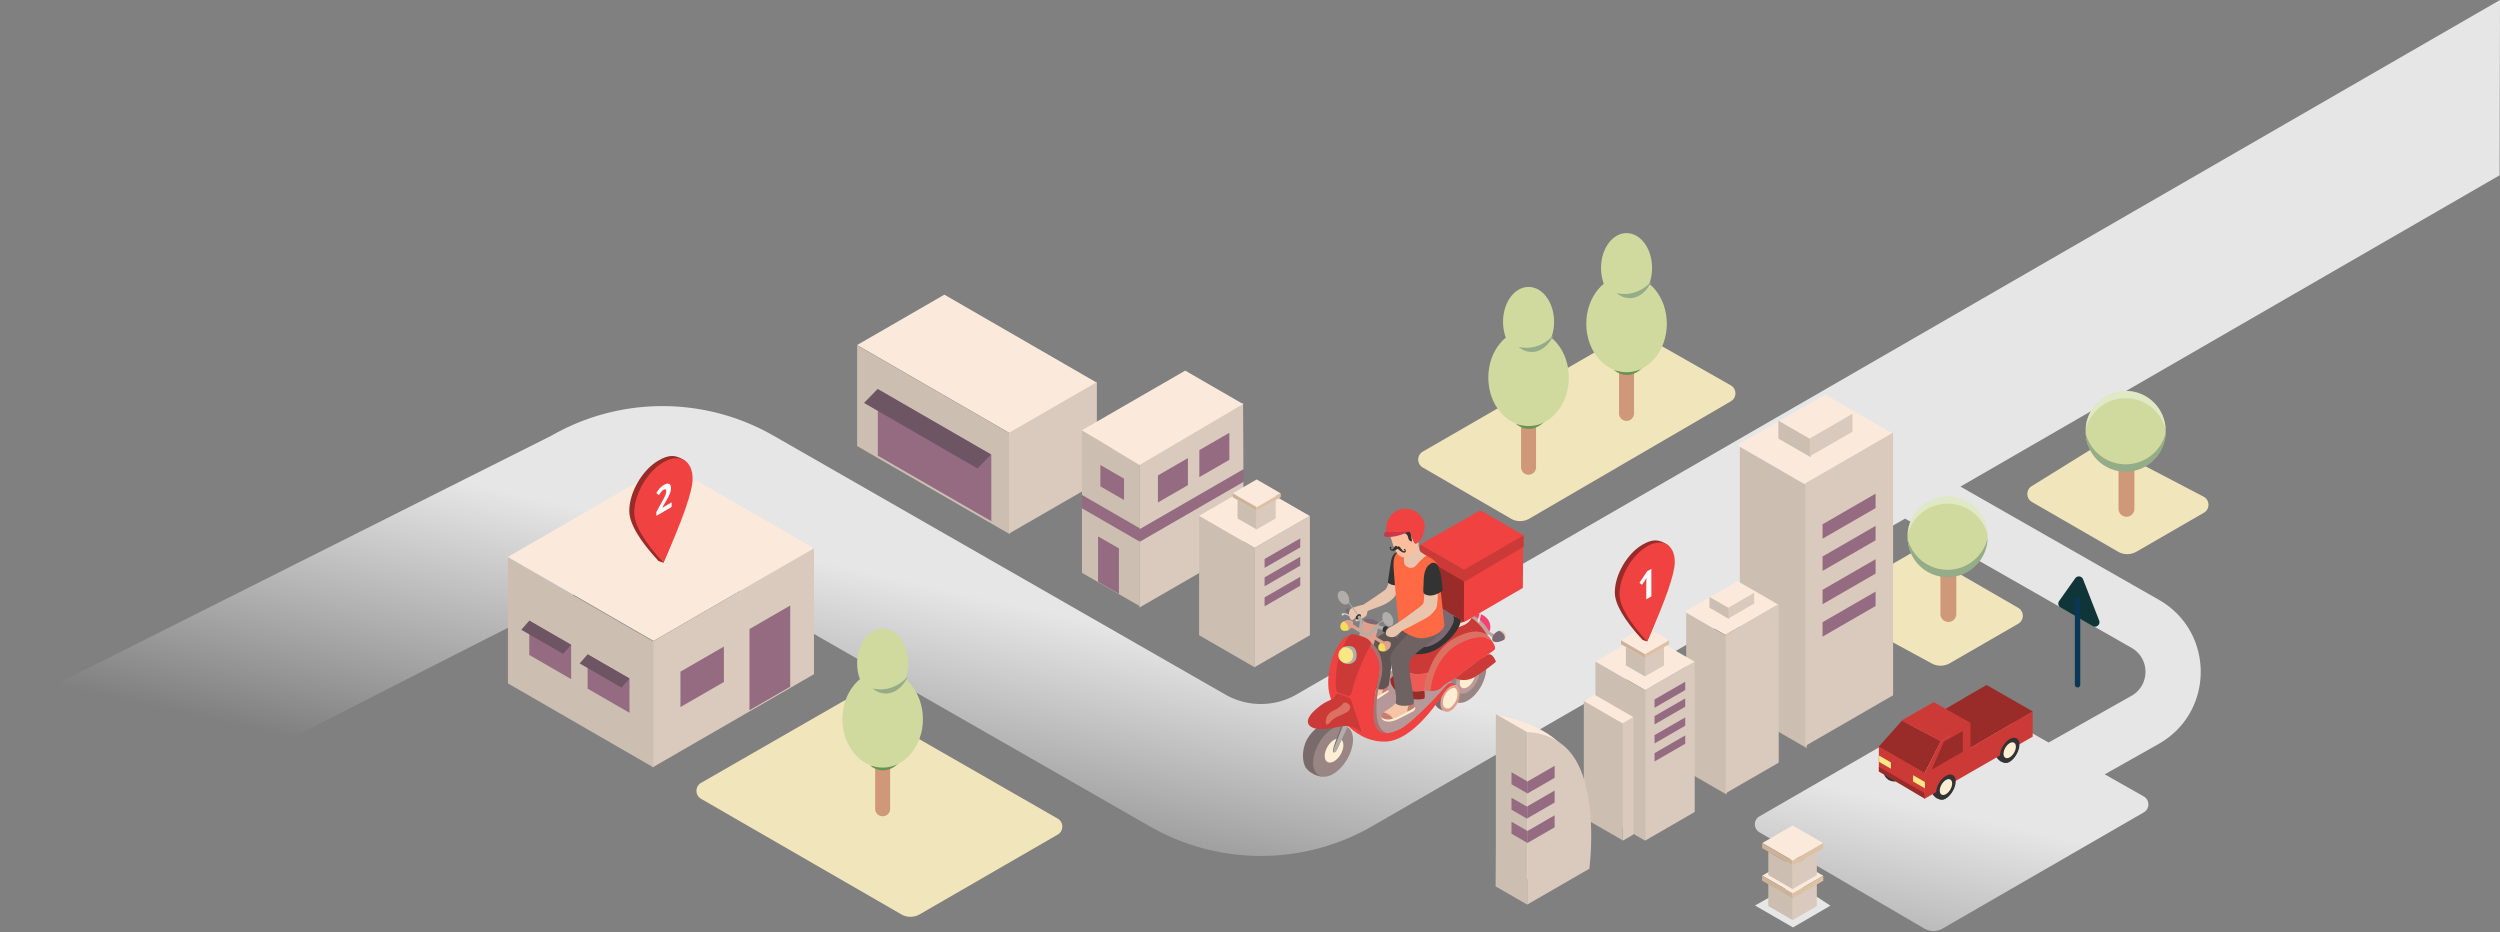 <svg xmlns="http://www.w3.org/2000/svg" width="1086" height="405" viewBox="0 0 1086 405">
    <rect x="0" y="0" width="1086" height="405" fill="#808080" stroke="none"/>
    <defs>
        <linearGradient id="a" x1="80.991%" x2="21.001%" y1="-27.546%" y2="63.78%">
            <stop offset="0%" stop-color="#E6E6E6"/>
            <stop offset="78.606%" stop-color="#E6E6E6"/>
            <stop offset="100%" stop-color="#E6E6E6" stop-opacity="0"/>
        </linearGradient>
    </defs>
    <g fill="none" fill-rule="evenodd">
        <path fill="#F1E6BB" d="M876.705 264.028l-41.791-24.129a4.002 4.002 0 0 0-3.996-.002l-33 19.004c-2.71 1.562-2.66 5.49.09 6.982l41.173 22.331a7.999 7.999 0 0 0 7.814-.105l29.71-17.153c2.667-1.539 2.667-5.389 0-6.928M957.213 215.73l-42.463-22.182a4 4 0 0 0-3.96.146l-28.226 17.493c-2.571 1.593-2.512 5.352.106 6.864l37.405 21.596a8 8 0 0 0 8 0l29.285-16.908c2.733-1.577 2.649-5.549-.147-7.009M459.465 355.608l-89.031-51.104a3.997 3.997 0 0 0-3.984 0l-61.896 35.567c-2.674 1.536-2.677 5.392-.007 6.933l86.97 50.182a7.995 7.995 0 0 0 8-.003l59.958-34.642c2.67-1.542 2.664-5.398-.01-6.933M751.842 167.39L711.54 144.49a3.997 3.997 0 0 0-3.976.013l-89.49 51.666c-2.663 1.538-2.668 5.381-.006 6.924l38.259 22.196a7.998 7.998 0 0 0 8.04-.006l87.513-50.96c2.665-1.553 2.645-5.41-.037-6.935"/>
        <path fill="#FBEADB" d="M476.546 166.284L410.236 128l-37.905 21.885 66.31 38.284z"/>
        <path fill="#CCBEB1" d="M438.641 188.284L372.331 150v43.768l66.31 38.285z"/>
        <path fill="#946B81" d="M430.623 197.459L381.331 169v28.955l49.292 28.459z"/>
        <path fill="#D9CABD" d="M476.475 166l-38.144 22.021v43.769l38.144-22.021z"/>
        <path fill="#6E5563" d="M375.331 175.039l49.292 28.459 5.868-6.039L381.2 169z"/>
        <path fill="url(#a)" d="M1189.93 322.559l35.955-20.274c8.118-4.577 8.147-16.257.052-20.875l-98.397-56.139-231.32 133.553a96.994 96.994 0 0 1-96.72.161L603.184 246.512c-9.577-5.487-21.35-5.467-31.198.218C388.317 339.533 251.655 410.623 162 460H0l539.594-270.777a97 97 0 0 1 96.401.022L832.311 301.72a30.995 30.995 0 0 0 30.908-.052L1386 0l-.188 76.158-234.2 135.216 86.218 49.19c24.285 13.855 24.196 48.896-.158 62.626l-23.373 13.18 16.925 9.592c2.691 1.524 2.706 5.397.027 6.943l-87.357 50.437a8 8 0 0 1-8.033-.02l-71.569-41.781c-2.65-1.548-2.642-5.383.017-6.918l88.264-50.968a4 4 0 0 1 3.972-.015l33.384 18.919z" transform="translate(-300)"/>
        <path fill="#FBEADB" d="M353.575 238.164l-63.221-36.5-69.71 40.247 63.22 36.5z"/>
        <path fill="#D9CABD" d="M353.6 238.207l-70.149 40.5v54.656l70.148-40.5z"/>
        <path fill="#CCBEB1" d="M283.864 278.707l-63.22-36.5v54.656l63.22 36.5z"/>
        <path fill="#946B81" d="M248.106 295.013l-18.187-10.5v-14.906l18.187 10.5zM273.451 309.645l-18.187-10.5V284.24l18.187 10.5z"/>
        <path fill="#6E5563" d="M248.106 280.107l-18.187-10.5-3.463 3.962 18.186 10.5zM273.451 294.739l-18.187-10.5-3.464 3.963 18.186 10.5z"/>
        <path fill="#946B81" d="M314.46 280.863l-18.87 10.895v15.385l18.87-10.895zM343.27 263.038l-17.694 10.216v35.278l17.694-10.216z"/>
        <path fill="#992B29" d="M286.026 243.68c-8.448-9.159-12.673-16.415-12.673-21.769 0-8.032 5.674-17.818 12.673-21.859 4.598-2.654 7.484-2.612 11.457.026 1.598 1.061 1.217 4.443 1.217 7.2 0 5.203-2.529 19.133-10.508 37.14-1.198-.336-1.198-.336-2.166-.739"/>
        <path fill="#F04240" d="M288.192 244.418c-8.448-9.157-12.673-16.413-12.673-21.768 0-8.031 5.674-17.818 12.673-21.86 7-4.04 12.674-.805 12.674 7.227 0 5.354-4.225 17.488-12.674 36.4"/>
        <path fill="#D9CABD" d="M540.134 209L495 235.059v28.832l45.134-26.059z"/>
        <path fill="#946B81" d="M540.134 203L495 229.059v6.338l45.134-26.058z"/>
        <path fill="#D9CABD" d="M540 175l-45 26.059v28.832l45.134-26.059z"/>
        <path fill="#946B81" d="M516.028 199L503 206.522v11.747l13.028-7.522zM534.028 188L521 195.521v11.748l13.028-7.523z"/>
        <path fill="#CCBEB1" d="M495.127 234.506L470 220v28.832l25.127 14.507zM495.127 201.506L470 187v28.832l25.127 14.507z"/>
        <path fill="#946B81" d="M495.127 229.507L470 215v5.806l25.127 14.507zM488.28 207.936L478 202v9.27l10.28 5.936z"/>
        <path fill="#FBEADB" d="M470 186.896L495 202l44.979-26.493L514.854 161z"/>
        <path fill="#FBEADB" d="M479 187.289l15.82 9.134 35.143-20.289-15.82-9.134z"/>
        <path fill="#946B81" d="M486.056 238.229L477 233v19.744l9.056 5.228z"/>
        <path fill="#CCBEB1" d="M544.997 238.008l-24.1-13.913v51.85l24.1 13.913z"/>
        <path fill="#D9CABD" d="M569.02 224.094l-24.099 13.914v51.85l24.1-13.913z"/>
        <path fill="#FBEADB" d="M568.945 224.138l-24.099-13.914-23.949 13.827 24.1 13.913z"/>
        <path fill="#946B81" d="M564.823 233.881l-15.489 8.942v3.874l15.489-8.941zM564.823 241.86l-15.489 8.942v3.874l15.489-8.943zM564.823 250.568l-15.489 8.942v3.875l15.489-8.943z"/>
        <path fill="#CF9878" d="M386.682 307.355h-6.516v43.982a3.258 3.258 0 1 0 6.516 0v-43.982z"/>
        <path fill="#679453" d="M381.244 332.853c-1.164 0-2.3-.14-3.4-.4 1.674 1.384 3.632 2.196 5.734 2.196 4.036 0 7.559-2.95 9.5-7.348-3.115 3.447-7.27 5.552-11.834 5.552"/>
        <path fill="#D0DA9E" d="M394.518 288.148c0 8.358-4.967 15.135-11.094 15.135s-11.093-6.777-11.093-15.135c0-8.359 4.966-15.135 11.093-15.135s11.094 6.776 11.094 15.135"/>
        <path fill="#D0DA9E" d="M400.918 312.397c0 11.63-7.832 21.06-17.493 21.06-9.662 0-17.494-9.43-17.494-21.06 0-11.63 7.832-21.058 17.494-21.058 9.66 0 17.493 9.428 17.493 21.058"/>
        <path fill="#94AD88" d="M382.466 299.471c-1.164 0-2.3-.14-3.4-.4 1.674 1.384 3.632 2.196 5.734 2.196 4.036 0 7.559-2.95 9.5-7.349-3.115 3.448-7.27 5.553-11.834 5.553"/>
        <path fill="#CF9878" d="M667.265 158.984h-6.516v43.982a3.257 3.257 0 1 0 6.516 0v-43.982z"/>
        <path fill="#679453" d="M661.827 184.483c-1.164 0-2.3-.14-3.4-.4 1.674 1.383 3.632 2.195 5.734 2.195 4.036 0 7.559-2.95 9.5-7.348-3.115 3.447-7.27 5.553-11.834 5.553"/>
        <path fill="#D0DA9E" d="M675.101 139.777c0 8.359-4.967 15.135-11.094 15.135s-11.093-6.776-11.093-15.135c0-8.358 4.966-15.135 11.093-15.135s11.094 6.777 11.094 15.135"/>
        <path fill="#D0DA9E" d="M681.5 164.027c0 11.63-7.831 21.058-17.492 21.058-9.662 0-17.494-9.428-17.494-21.058 0-11.631 7.832-21.059 17.494-21.059 9.66 0 17.493 9.428 17.493 21.059"/>
        <path fill="#94AD88" d="M663.049 151.101c-1.164 0-2.3-.14-3.4-.4 1.674 1.383 3.632 2.195 5.734 2.195 4.036 0 7.559-2.95 9.5-7.348-3.115 3.447-7.27 5.553-11.834 5.553"/>
        <path fill="#CF9878" d="M709.83 135.597h-6.516v43.981a3.258 3.258 0 1 0 6.516 0v-43.98z"/>
        <path fill="#679453" d="M704.391 161.095c-1.163 0-2.3-.14-3.399-.4 1.674 1.384 3.632 2.196 5.733 2.196 4.037 0 7.56-2.95 9.5-7.349-3.114 3.447-7.27 5.553-11.834 5.553"/>
        <path fill="#D0DA9E" d="M717.666 116.39c0 8.358-4.967 15.134-11.094 15.134s-11.093-6.776-11.093-15.135c0-8.358 4.966-15.134 11.093-15.134s11.094 6.776 11.094 15.134"/>
        <path fill="#D0DA9E" d="M724.066 140.64c0 11.63-7.832 21.057-17.494 21.057-9.66 0-17.493-9.428-17.493-21.058 0-11.63 7.832-21.059 17.493-21.059 9.662 0 17.494 9.43 17.494 21.06"/>
        <path fill="#94AD88" d="M705.614 127.714c-1.164 0-2.301-.14-3.4-.401 1.674 1.384 3.632 2.197 5.733 2.197 4.037 0 7.56-2.951 9.5-7.35-3.114 3.448-7.27 5.554-11.833 5.554"/>
        <path fill="#333" d="M825.836 329.683c-.597-1.244-1.973-1.562-3.575-.637-2.15 1.241-3.893 4.246-3.893 6.713 0 1.806 2.072 3.08 2.072 3.08s2.18 1.228 3.783.303c2.15-1.24 3.892-4.247 3.892-6.714 0-1.806-.935-2.816-2.28-2.745M846.618 337.58c-.597-1.244-1.972-1.562-3.575-.637-2.15 1.242-3.893 4.247-3.893 6.714 0 1.806 2.072 3.079 2.072 3.079s2.18 1.229 3.783.303c2.15-1.241 3.892-4.247 3.892-6.713 0-1.806-.935-2.817-2.28-2.745M874.44 321.589c-.597-1.244-1.973-1.562-3.575-.637-2.15 1.24-3.893 4.246-3.893 6.713 0 1.806 2.072 3.08 2.072 3.08s2.18 1.228 3.783.303c2.15-1.241 3.892-4.247 3.892-6.714 0-1.806-.936-2.816-2.279-2.745"/>
        <path fill="#992B29" d="M883.042 309.064l-20.093-11.512-26.518 15.31 19.604 11.975zM843.162 321.89l-16.945-8.868-10.224 11.49L836 336z"/>
        <path fill="#CC3A37" d="M836.188 335.837l-20.02-11.56v10.74l20.02 11.559zM856 314l-16-9-14 8 17.134 9.05z"/>
        <path fill="#992B29" d="M836.188 344.652l-19.994-11.567v2.079l19.994 11.86z"/>
        <path fill="#CC3A37" d="M883 309l-27 15.755V314l-13 8-7 14v11l47-27z"/>
        <path fill="#333" d="M849.561 339.447c0-2.689-1.899-3.772-4.243-2.42-2.343 1.354-4.243 4.63-4.243 7.319 0 2.69 1.9 3.773 4.243 2.419 2.344-1.352 4.243-4.63 4.243-7.318"/>
        <path fill="#FDEDD3" d="M848.005 340.345c0-1.702-1.203-2.388-2.687-1.53-1.483.855-2.685 2.93-2.685 4.632 0 1.702 1.202 2.387 2.685 1.531 1.484-.857 2.687-2.93 2.687-4.633"/>
        <path fill="#333" d="M877.26 323.455c0-2.688-1.9-3.771-4.244-2.42-2.342 1.354-4.242 4.63-4.242 7.32 0 2.689 1.9 3.772 4.242 2.419 2.345-1.353 4.243-4.63 4.243-7.32"/>
        <path fill="#FDEDD3" d="M875.703 324.354c0-1.702-1.203-2.388-2.687-1.53-1.483.855-2.685 2.93-2.685 4.632 0 1.702 1.202 2.387 2.685 1.531 1.484-.857 2.687-2.93 2.687-4.633"/>
        <path fill="#F9E685" d="M821.418 333.934l-5.147-2.972v-2.749l5.147 2.973zM836.184 342.46l-5.147-2.972v-2.75l5.147 2.974z"/>
        <path fill="#992B29" d="M839.15 334.333l13.498-7.793v-9.046l-8.237 4.756z"/>
        <path fill="#CF9878" d="M849.835 245.376h-6.921v21.453a3.462 3.462 0 0 0 6.92 0v-21.453z"/>
        <path fill="#D0DA9E" d="M828.611 233.039c0 9.616 7.796 17.412 17.413 17.412 9.616 0 17.412-7.796 17.412-17.412 0-9.617-7.796-17.413-17.412-17.413-9.617 0-17.413 7.796-17.413 17.413"/>
        <path fill="#94AD88" d="M846.024 247.522c-8.42 0-15.479-5.809-17.398-13.636.298 9.356 7.97 16.85 17.398 16.85 9.427 0 17.1-7.495 17.397-16.85-1.919 7.827-8.978 13.636-17.397 13.636"/>
        <path fill="#F8FDFF" fill-opacity=".4" d="M846.024 218.79c8.42 0 15.478 5.809 17.397 13.636-.297-9.355-7.97-16.848-17.397-16.848-9.428 0-17.1 7.493-17.398 16.848 1.92-7.827 8.98-13.636 17.398-13.636"/>
        <path fill="#CF9878" d="M927.193 199.561h-6.92v21.454a3.46 3.46 0 1 0 6.92 0v-21.454z"/>
        <path fill="#D0DA9E" d="M905.97 187.224c0 9.616 7.795 17.412 17.411 17.412 9.617 0 17.413-7.796 17.413-17.412 0-9.617-7.796-17.412-17.413-17.412-9.615 0-17.412 7.795-17.412 17.412"/>
        <path fill="#94AD88" d="M923.382 201.708c-8.42 0-15.478-5.808-17.397-13.636.297 9.356 7.97 16.849 17.397 16.849 9.428 0 17.1-7.493 17.398-16.85-1.92 7.828-8.98 13.637-17.398 13.637"/>
        <path fill="#F8FDFF" fill-opacity=".4" d="M923.382 172.976c8.42 0 15.479 5.808 17.398 13.635-.298-9.355-7.97-16.848-17.398-16.848-9.427 0-17.1 7.493-17.397 16.85 1.919-7.829 8.978-13.637 17.397-13.637"/>
        <path fill="#103539" d="M901.47 251.215l-6.99 9.86a1.954 1.954 0 0 0 .615 2.822l13.984 8.072c1.599.923 3.466-.681 2.797-2.4l-6.993-17.933c-.563-1.448-2.514-1.69-3.413-.42"/>
        <path fill="#0A3755" d="M902.487 259.784a1.17 1.17 0 0 0-1.17 1.17v36.548a1.171 1.171 0 0 0 2.34 0v-36.548a1.17 1.17 0 0 0-1.17-1.17"/>
        <path fill="#FBEADB" d="M821.918 188.19l-29.098-16.8-37.954 21.913 29.099 16.8z"/>
        <path fill="#CCBEB1" d="M784.878 210.92l-29.1-16.8v114.083l29.1 16.8z"/>
        <path fill="#D9CABD" d="M822.369 187.944l-38.191 22.05v114.083l38.19-22.05z"/>
        <path fill="#CCBEB1" d="M786.585 190.852l-14.061-8.117v7.771l14.06 8.117z"/>
        <path fill="#D9CABD" d="M804.7 179.75l-18.453 10.655v7.772l18.454-10.655z"/>
        <path fill="#946B81" d="M814.755 214.45l-23.036 13.3v6.262l23.036-13.301zM814.755 228.44l-23.036 13.3V248l23.036-13.3zM814.755 242.91l-23.036 13.3v6.262l23.036-13.3zM814.755 256.986l-23.036 13.3v6.261l23.036-13.3z"/>
        <path fill="#FBEADB" d="M772.396 262.592l-17.56-10.137-22.902 13.222 17.56 10.138z"/>
        <path fill="#CCBEB1" d="M750.044 276.308l-17.56-10.139v68.843l17.56 10.138z"/>
        <path fill="#D9CABD" d="M772.668 262.443l-23.046 13.306v68.842l23.046-13.305z"/>
        <path fill="#CCBEB1" d="M751.074 264.199l-8.484-4.898v4.689l8.484 4.898z"/>
        <path fill="#D9CABD" d="M762.007 257.5l-11.137 6.429v4.69l11.137-6.43zM736.182 287.392l-21.563 12.45v65.335l21.563-12.449z"/>
        <path fill="#FBEADB" d="M736.115 287.431l-21.563-12.449-21.429 12.372 21.563 12.45z"/>
        <path fill="#CCBEB1" d="M714.619 299.842l-21.563-12.45v65.337l21.563 12.449z"/>
        <path fill="#D9CABD" d="M709.572 311.504l-4.729 2.73v51.007l4.729-2.73z"/>
        <path fill="#CCBEB1" d="M704.843 314.015l-16.834-9.72v51.008l16.834 9.72z"/>
        <path fill="#FBEADB" d="M709.543 311.52l-16.835-9.72-4.7 2.713 16.836 9.72z"/>
        <path fill="#D9CABD" d="M722.85 281.095l-8.31 4.8v7.974l8.31-4.797z"/>
        <path fill="#CCBEB1" d="M714.6 285.894l-8.312-4.799v7.977l8.312 4.798z"/>
        <path fill="#FBEADB" d="M725.031 278.16l-10.426-6.021-10.361 5.983 10.426 6.019z"/>
        <path fill="#CCB299" d="M714.6 284.16l-10.427-6.02v1.735l10.427 6.019z"/>
        <path fill="#DEC0A6" d="M725.064 278.14l-10.427 6.021v1.733l10.427-6.02z"/>
        <path fill="#D9CABD" d="M554.153 217.237l-8.31 4.798v7.976l8.31-4.797z"/>
        <path fill="#CCBEB1" d="M545.902 222.035l-8.31-4.798v7.977l8.31 4.798z"/>
        <path fill="#FBEADB" d="M556.334 214.301l-10.427-6.02-10.361 5.982 10.427 6.02z"/>
        <path fill="#CCB299" d="M545.902 220.301l-10.426-6.02v1.735l10.426 6.02z"/>
        <path fill="#DEC0A6" d="M556.366 214.282l-10.426 6.02v1.734l10.426-6.02z"/>
        <path fill="#946B81" d="M732.063 296.146l-13.325 7.694v3.615l13.325-7.695zM732.063 303.379l-13.325 7.693v3.615l13.325-7.694zM732.063 311.632l-13.325 7.692v3.615l13.325-7.694zM732.063 319.46l-13.325 7.693v3.615l13.325-7.694z"/>
        <path fill="#992B29" d="M713.476 277.935c-8.002-8.673-12.003-15.546-12.003-20.617 0-7.607 5.374-16.876 12.003-20.703 4.354-2.514 7.088-2.474 10.852.025 1.512 1.005 1.151 4.208 1.151 6.818 0 4.928-2.396 18.123-9.95 35.177-1.137-.317-1.137-.317-2.053-.7"/>
        <path fill="#F04240" d="M715.528 278.635c-8.002-8.674-12.003-15.546-12.003-20.617 0-7.607 5.374-16.876 12.003-20.703 6.63-3.827 12.003-.764 12.003 6.842 0 5.072-4 16.564-12.003 34.478"/>
        <path fill="#FFF" d="M291.757 220.237l-6.634 3.83v-1.668l2.326-4.223c.293-.531.559-1.018.798-1.461.239-.443.445-.859.615-1.248.172-.388.305-.76.4-1.115.095-.354.14-.705.14-1.052 0-.382-.1-.622-.3-.718-.2-.097-.47-.047-.807.148-.356.205-.7.504-1.028.896-.33.391-.674.878-1.035 1.459l-1.136-.889c.203-.329.415-.654.636-.976.22-.321.463-.633.73-.937.266-.304.559-.593.879-.869a7.02 7.02 0 0 1 1.075-.756c.474-.274.899-.444 1.276-.512.376-.066.697-.039.962.084.267.123.47.341.613.653.14.31.213.711.213 1.203 0 .445-.068.91-.203 1.393-.135.485-.321.99-.554 1.516a22.595 22.595 0 0 1-.816 1.635 68.739 68.739 0 0 1-.99 1.747l-1.19 2.06v.11l4.03-2.328v2.018z"/>
        <path fill="#E6E6E6" d="M795.125 393.41l-15.223-9.958-17.531 9.893 16.502 9.527z"/>
        <path fill="#D9CABD" d="M789.23 383.452l-10.575 6.105v10.15l10.575-6.106z"/>
        <path fill="#CCBEB1" d="M778.731 389.557l-10.576-6.105v10.15l10.576 6.105z"/>
        <path fill="#FBEADB" d="M792.006 380.408l-13.27-7.66-13.183 7.612 13.267 7.66z"/>
        <path fill="#CCB299" d="M778.731 388.045l-13.269-7.661v2.207l13.27 7.66z"/>
        <path fill="#DEC0A6" d="M792.047 380.384l-13.268 7.66v2.207l13.268-7.66z"/>
        <path fill="#D9CABD" d="M789.23 369.981l-10.575 6.106v10.15l10.575-6.106z"/>
        <path fill="#CCBEB1" d="M778.731 376.088l-10.576-6.106v10.15l10.576 6.105z"/>
        <path fill="#FBEADB" d="M792.006 366.245l-13.27-7.66-13.183 7.612 13.267 7.66z"/>
        <path fill="#CCB299" d="M778.731 373.882l-13.269-7.66v2.206l13.27 7.66z"/>
        <path fill="#DEC0A6" d="M792.047 366.221l-13.268 7.66v2.207l13.268-7.66z"/>
        <path fill="#FBEADB" d="M676.626 322.003c-9.813-8.818-26.467-11.438-26.467-11.438l-.368 74.529 39.637-9.215s7.676-35.471-12.802-53.876"/>
        <path fill="#D9CABD" d="M679.917 324.487c-7.501-6.741-16.504-6.428-16.504-6.428v74.899l27.004-15.591s5.153-38.811-10.5-52.88"/>
        <path fill="#CCBEB1" d="M649.79 310.195l13.623 7.864v74.899l-13.622-7.865z"/>
        <path fill="#946B81" d="M675.332 337.88l-11.92 6.882v-5.21l11.92-6.882zM675.332 348.627l-11.92 6.882v-5.21l11.92-6.882zM675.332 359.374l-11.92 6.88v-5.21l11.92-6.881z"/>
        <path fill="#946B81" d="M663.413 344.611l-6.811-3.933v-5.21l6.81 3.933zM663.413 355.683l-6.811-3.933v-5.21l6.81 3.932zM663.413 366.103l-6.811-3.932v-5.21l6.81 3.932z"/>
        <path fill="#FFF" d="M717.36 259.077l-2.208 1.274v-6.931a34.53 34.53 0 0 1 .02-1.146 150.876 150.876 0 0 0 .039-1.271 8.282 8.282 0 0 1-.123.217 51.249 51.249 0 0 1-.415.698 7.725 7.725 0 0 1-.22.348l-1.2 1.799-1.07-.905 3.362-5.014 1.814-1.048v11.979z"/>
        <path fill="#9A8585" d="M637.69 285.328c4.398-2.54 7.968-.355 7.968 4.874 0 5.229-3.57 11.535-7.967 14.074-4.397 2.538-7.967.354-7.967-4.875 0-5.228 3.57-11.535 7.967-14.073z"/>
        <path fill="#BD9B9B" d="M637.547 288.659c2.828-1.633 5.124-.273 5.124 3.034 0 3.308-2.296 7.32-5.124 8.952-2.828 1.633-5.124.273-5.124-3.034 0-3.308 2.296-7.32 5.124-8.952z"/>
        <path fill="#FDEDD3" d="M637.416 290.995c1.814-1.047 3.287-.207 3.287 1.876 0 2.083-1.473 4.624-3.287 5.672-1.814 1.047-3.287.206-3.287-1.877 0-2.082 1.473-4.624 3.287-5.671z"/>
        <path fill="#7A6972" d="M632.592 297.572l-2.853-1.182s-5.137-.338-6.59 6.561c-.997 4.733 3.938 5.743 3.938 5.743s-2.08-3.997.384-7.412c2.355-3.264 4.301-3.593 5.12-3.71z"/>
        <path fill="#B79898" d="M630.35 294.975l.272 1.79s-19.055 22.731-27.371 21.766c-3.98.16-9.231-4.202-3.872-24.025 1.463-1.811 5.691-3.236 5.691-3.236l25.28 3.705z"/>
        <path fill="#FDEDD3" d="M603.087 299.621s.214.695-.13 1.03c-.344.336-4.354 2.951-4.965 3.2-.133-.841.143-1.396.143-1.396s4.682-2.82 4.952-2.834z"/>
        <path fill="#F6C5A7" d="M602.84 299.653s-3.817 2.612-5.066 3.082c-.737-1.214-.18-2.76.172-3.43.352-.67 1.005-.717 1.964-.707.96.01 2.716.685 2.93 1.055"/>
        <path fill="#CC3A37" d="M638.105 267.759s5.027 1.289 8.113 8.289c-3.147 4.673-14.538 15.539-26.84 16.626-5.465.44-8.417.537-11.146-4.68-2.729-5.218 4.496-5.267 5.358-5.766.862-.5 15.535-17.418 24.515-14.469z"/>
        <path fill="#C77D71" d="M603.001 297.995s.172 1.247-.038 1.643c-.414.504-2.449 1.576-2.449 1.576s-.118-1.823.544-2.434c.662-.612 1.943-.785 1.943-.785"/>
        <path fill="#DC7163" d="M647.925 278.281s-3.026-7.92-15.573-1.313-13.659 22.918-13.659 22.918 1.418.462 2.806.25c.253-2.08 2.262-15.169 12.426-20.42 10.163-5.253 14-1.435 14-1.435z"/>
        <path fill="#992B29" d="M618.763 300.136s.271 2.357.134 2.793c-.137.436.007.63-1.134.76-1.141.13-3.134.49-5.47-.536-2.336-1.027-8.167-2.788-8.369-8.094 1.135-1.682 1.626-1.751 1.626-1.751s4.71 7.372 9.825 7.027c2.606-.196 3.388-.2 3.388-.2z"/>
        <path fill="#EE5B57" d="M618.695 299.994s-6.137 1.156-9.046-.924c-2.908-2.08-1.588-7.776-.617-8.918.97-1.14 1.167 4.757 11.435 1.901-1.176 3.332-1.364 4.357-1.772 7.94z"/>
        <path fill="#ECE2CF" d="M639.244 267.743s.238 2.16-3.33 3.79c-3.567 1.63-2.511.591-2.511.591l.487-1.513s2.135.057 3.517-1.81c1.38-1.867 1.837-1.058 1.837-1.058z"/>
        <path fill="#ECC7A8" d="M651.271 274.033s1.453-.713 2.774 1.41c.301 1.655-.182 2.03-.454 2.27-.281.247.348-1.415-.593-2.291a14.29 14.29 0 0 0-1.727-1.39z"/>
        <path fill="#C5A2A1" d="M640.118 267.553s4.294 1.496 6.903 6.725c-.302 1.071-.894 2.063-.894 2.063s-1.423-3.947-6.847-7.923c.226-.479.838-.865.838-.865z"/>
        <path fill="#C5A2A1" d="M649.388 275.705l-1.12 1.098-1.867-1.312.606-1.082z"/>
        <path fill="#7A6972" d="M651.216 273.987s-3 1.045-3.015 3.661c.027 1.186 1.452 1.418 2.554 1.242 1.101-.176 2.574-.846 2.884-1.242.068-.813.337-2.311-2.423-3.661z"/>
        <path fill="#796B6B" d="M574.507 337.39s-4.561-.094-7.496-4.222c-1.607-3.224-1.51-9.128 1.843-13.663 3.775-5.105 8.252-5.646 8.252-5.646l6.077 1.144s-9.015 3.643-10.563 9.597c-1.549 5.955-1.573 9.795 1.887 12.79z"/>
        <path fill="#F54070" d="M641.785 266.308s5.737 1.073 5.645 6.43c-.07.801-.514 1.756-.514 1.756s-2.142-4.714-6.608-6.789c1.044-1.21 1.477-1.397 1.477-1.397z"/>
        <path fill="#ECE2CF" d="M643.778 265.404l-1.247 5.135-.746-.71 1.202-3.909z"/>
        <path fill="#A0BAC0" d="M577.16 321.175s5.3-5.166 7.782-.264c1.25 2.478-.37 7.916-2.806 10.37-2.435 2.452-6.778 4.718-8.31.745-2.03-5.27 3.334-10.85 3.334-10.85z"/>
        <path fill="#9A8585" d="M579.087 316.337c4.783-2.761 8.666-.544 8.666 4.947 0 5.492-3.883 12.193-8.666 14.954-4.782 2.761-8.665.544-8.665-4.947 0-5.492 3.883-12.192 8.665-14.954z"/>
        <path fill="#FDEDD3" d="M579.51 321.391c2.243-1.295 4.064-.255 4.064 2.32 0 2.575-1.821 5.717-4.064 7.012-2.243 1.294-4.063.255-4.063-2.32 0-2.575 1.82-5.717 4.063-7.012z"/>
        <path fill="#7A6972" d="M583.063 314.399s-1.115 3.009-2.261 6.01c-1.197 3.138-2.361 6.216-1.466 6.383 1.09.873 4.34-7.93 4.34-7.93l1.874-4.06-2.487-.403"/>
        <path fill="#615656" d="M608.434 270.357l-10.413 6.658s-1.197.843-2.103 2.448c-.905 1.606.804 18.395.804 18.395s1.36 1.871 3.334 1.692c1.974-.178 3.242-1.877 3.242-1.877l1.254-9.468 8.403-12.317-4.521-5.531z"/>
        <path fill="#B0ADAB" d="M585.773 314.96l-4.929 10.647s-.707 1.522-1.393 1.207c-.644-.295.056-1.864.056-1.864l4.1-10.317 2.166.327z"/>
        <path fill="#E0A08B" d="M597.325 276.389l3.97 2.338-1.403.829-3.03-1.934z"/>
        <path fill="#E0A08B" d="M599.203 270.679s-2.34 9.035-2.679 10.176c-3.38-.755-6.568-2.832-6.568-2.832s1.898-7.862 2.358-8.591c.46-.73 2.306-.353 3.566-.17 1.26.181 3.323 1.417 3.323 1.417M628.068 299.573c.836-.991 5-4.353 5.862.196 1.023 5.394-3.136 9.272-4.96 9.43-1.823.157-4.1-1.165-2.98-5.81.274-1.13 1.185-2.758 2.078-3.816z"/>
        <path fill="#AA7171" d="M587.24 275.501s10.261 1.718 12.442 9.573c1.851 6.668.01 10.046-.628 12.764-.638 2.719-3.498 18.214 3.22 20.54-5.004.799-6.898-5.099-5.727-12.39 1.17-7.291 3.917-16.449 1.763-19.699s-7.06-9.559-10.38-9.895c-.838-.246-1.402-.395-.69-.893z"/>
        <path fill="#F04240" d="M592.676 278.34s-5.381-4.773-9.216-.725c-3.835 4.048-7.245 13.013-6.337 21.602.908 8.589 10.181 23.309 24.672 22.926 10.447-.275 20.417-13.481 25.731-21.517 2.462-3.722 5.176-3.07 5.176-3.07l-2.11-.908s-1.202-.263-3.28 2.192c-4.551 5.374-14.565 15.498-18.968 17.805-6.04 3.165-12.318 3.134-11.738-7.958.58-11.091 3.56-15.597 2.315-21.235-1.246-5.638-6.245-9.111-6.245-9.111z"/>
        <path fill="#CC3A37" d="M581.266 301.381l4.516 1.622s1.153.348 1.6 2.33c.446 1.98 3.773 10.975 3.922 12.214-.291.536-.606.109-.606.109s-3.184-2.846-7.458-2.22c-4.274.626-9.193 2.174-12.79.748-3.598-1.427-2.794-4.6.95-7.883 3.743-3.284 5.575-3.76 6.958-4.44 1.083-.559 1.386-1.07 2.186-2.295.382-.469.722-.185.722-.185z"/>
        <path fill="#F6C5A7" d="M584.96 305.314s1.842.854 1.546 2.143c-.316 1.381-1.097 1.858-3.23 2.823-2.132.965-3.405 1.404-4.73 2.659-1.169 1.107-1.609 2.123-2.314 1.715-.704-.407-.327-3.473 1.382-4.908 1.71-1.435 1.85-.81 4-2.394 1.836-1.353 1.422-1.498 2.232-2.06.363-.253 1.114.022 1.114.022" opacity=".395"/>
        <path fill="#CC3A37" d="M587.419 275.433s7.943.99 8.228 4.33c-1.704 2.984-6.447 12.207-8.382 20.839-.255.98-.848 1.842-1.557 1.739-.709-.103-4.33-1.536-4.33-1.536s-1.159.077-1.122-3.812c.037-3.89.088-12.194 5.552-20.355.68-1.02 1.61-1.205 1.61-1.205z"/>
        <path fill="#B0ADAB" d="M583.052 281.287s1.639-.974 4.004-.513c2.366.46 2.614 4.042 1.967 5.686-.364.923-2.355 2.841-5.101 1.657-2.747-1.185-.87-6.83-.87-6.83z"/>
        <path fill="#F9E685" d="M584.533 281.153c.241.015 3.545.234 3.235 4.095-.157 1.961-2.035 2.731-2.992 2.776-1.471.069-3.6-1.244-3.368-3.748.201-2.182 2.25-3.178 3.125-3.123z"/>
        <path fill="#E0A08B" d="M599.787 279.321s2.889-1.898 4.367-.034c.309 1.578-.686 2.893-2.325 3.599-.575.115-2.042-3.565-2.042-3.565zM587.72 269.955s-2.052-1.633-4.461.346c-1.403 1.182-.995 3.58.54 3.614 1.53.035 2.59-.354 3.242-1.187.652-.833.856-1.575.68-2.773z"/>
        <path fill="#F5DC5F" d="M583.795 269.978s2.3.955 1.952 3.812c-1.123.357-2.854.504-3.343-.782-.49-1.286.257-2.867 1.391-3.03zM599.799 279.323s2.5-.08 1.924 3.599c-1.005.17-2.822.19-2.981-1.29-.19-1.75 1.057-2.309 1.057-2.309z"/>
        <path fill="#E0A08B" d="M591.257 273.469l-3.78-2.428s-1.259-.448-1.067 1.03c.6.544 4.417 2.713 4.417 2.713l.43-1.315"/>
        <path fill="#D3E2E6" d="M583.495 266.389s-1.171.203-.504.913c.167.154.527.158.65-.263.178-.164.66-.323 1.552.182.892.504 1.297.22 1.401.134.104-.086-.154-.317-.154-.317s-.53.134-1.653-.465c-.532-.23-1.292-.184-1.292-.184z"/>
        <path fill="#796B6B" d="M587.714 265.488l-2.255-1.295s-.957.154-.818 1.512c.955.548 2.338 1.4 2.338 1.4l.735-1.617z"/>
        <path fill="#E9C5AD" d="M606.738 253.78s.181 3.676-.252 4.438c-.434.762-2.069 3.304-6.821 5.106-4.753 1.802-5.565 2.04-5.565 2.04s-.3 1.92-.745 2.28c-.446.36-3.559 2.449-4.164 2.321-.605-.128-.456-.596-.059-1.065s2.146-.374 1.87-1.825c-.05-.258-1.004-.197-1.286.074-.282.272-1.491 2.215-2.337 2.196-1.37-.032-1.769-3.424-.956-4.536.813-1.112 5.833-2.138 5.833-2.138s9.126-5.959 9.725-6.713c.598-.755 1.058-2.044 1.145-2.776 1.227.012 3.612.597 3.612.597z"/>
        <path fill="#7A6972" d="M596.164 269.092c1.02.267 3.403 1.264 2.9 1.898-.807 1.015-7.684-.605-6.629-1.798.604-.682 2.699-.37 3.729-.1z"/>
        <path fill="#B0ADAB" d="M584.947 260.269l5.13 6.68-.354.277-5.046-6.752z"/>
        <path fill="#333" d="M590.344 266.808s1.041-.207.747 1.126c-.251.7-1.324 1.652-1.953.892-.629-.76.528-1.904 1.206-2.018z"/>
        <path fill="#B0ADAB" d="M590.549 267.398s1.972 1.334 1.275 4.018c-.708 2.726.526 3.188.921 3.362.649.284 1.908.55 3.62-1.702 1.666-2.194 4.236-1.092 4.764-.713-.39.572-.577 1.13-.524 1.562-.741-.359-1.82-1.67-3.275.056-1.454 1.726-2.769 3.042-5.452 1.896s-1.11-4.337-1.2-5.67c-.088-1.333-.54-1.38-.861-1.768-.073-.32-.124-.839.732-1.04z"/>
        <path fill="#333" d="M613.937 284.01s5.94 1.346 12.053-3.235c6.113-4.582 8.48-8.788 8.579-11.497-1.52-1.007-3.337-2.045-3.337-2.045s-3.739 12.283-11.966 13.417c-1.528.343-3.14 1.604-3.14 1.604l-2.19 1.756z"/>
        <path fill="#CC3A37" d="M632.313 294.636s3.82 2.165 8.43-.626c4.61-2.79 9.1-6.518 9.1-6.518s-1.288-3.892-3.41-3.234c-2.122.659-14.327 10.34-14.12 10.378"/>
        <path fill="#7A6972" d="M628.03 263.963s5.368 2.469 2.906 7.48c-2.462 5.01-7.628 9.793-13.118 9.687-5.489-.105 3.349-11.558 3.349-11.558s2.857-6.73 6.863-5.61z"/>
        <path fill="#FDEDD3" d="M614.707 307.031s.359 1.241-.718 1.898c-1.077.657-5.25 2.778-6.814 3.519-1.2.568-5.007 2.07-6.918-.17-.143-.497-.256-.924.072-1.126.574.501 2.251 1.352 4.053 1.036 1.802-.315 10.29-5.14 10.325-5.157z"/>
        <path fill="#992B29" d="M616.895 258.24l19.073 11.97.116-22.563-19.128-10.855z"/>
        <path fill="#F04240" d="M617 236.5l26.079-14.824 18.907 10.907-26.082 15.02zM635.913 270.274l25.62-14.878.175-22.61-25.723 14.802z"/>
        <path fill="#CC3A37" d="M661.918 232.5v5l-26.01 15.38.017-5.377z"/>
        <path fill="#CC3A37" d="M617 236.5v5l18.952 11.099-.043-5.09z"/>
        <path fill="#F6C5A7" d="M614.032 305.303l.227 2.035s-5.441 3.714-9.332 4.941c-3.787 1.195-5.466-1.797-3.26-3.267 2.204-1.47 4.053-2.51 4.782-4.023.73-1.513 7.583.314 7.583.314z"/>
        <path fill="#C77D71" d="M600.924 309.427s2.578.379 4.172 2.703c-1.485.515-2.903.7-4.633-.22-.725-.386-.377-1.821.461-2.483zM613.918 304.965s-2.652.45-2.575 4.161c1.176-.511 2.706-1.31 3.193-1.97-.189-2.232-.725-2.207-.618-2.19"/>
        <path fill="#6E6262" d="M626.434 272.082s.826 2.33-3.632 5.79c-4.457 3.459-8.908 6.296-10.166 8.776-1.257 2.48.624 10.367.975 13.879.352 3.511 1.329 5.049-.365 5.608-1.694.56-5.453.9-7.014-.613.108-1.184.375-1.428.184-3.247-.19-1.818-1.741-11.58-2.176-13.853-.436-2.273-1.977-3.423 6.193-11.83 8.17-8.405 16.002-4.51 16.002-4.51z"/>
        <path fill="#333" d="M608.84 239.722s-3.63-.95-4.484 3.674c-.852 4.625-1.472 9.665-1.472 9.665s1.167 1.268 3.543 1.165c.239-2.874 2.412-14.504 2.412-14.504z"/>
        <path fill="#FF6944" d="M614.518 239.483s-3.17-1.412-5.349-.626c-2.178.787-4.182 1.982-3.79 7.884.39 5.901 2.094 25.17 2.55 26.088.6.932 6.347 5.282 11.344 4.292 4.997-.99 8.042-3.41 8.077-5.557.036-2.147-1.333-11.718-1.74-17.929-.409-6.21 1.117-9.115-6.941-12.708-3.194-1.18-4.15-1.444-4.15-1.444z"/>
        <path fill="#796B6B" d="M602.824 272.821l5.23 2.866s-.92.148-.914 1.57c-.93-.42-5.3-2.605-5.3-2.605s-.136-1.86.984-1.831z"/>
        <path fill="#E9C5AD" d="M618.734 257.702s3.41 1.06 5.813-.468c.103 1.492-.079 5.602-.597 6.85-.518 1.247-2.652 3.392-4.26 4.32-1.607.929-10.666 5.613-10.666 5.613s-2.581 2.711-4.066 2.78c-1.485.068-3.042-.606-2.959-1.585.084-.978.145-2.023 2.63-3.161 2.486-1.139 9.196-6.208 10.603-7.254 1.407-1.046 3.143-2.173 3.23-3.208.085-1.035.272-3.887.272-3.887z"/>
        <path fill="#333" d="M621.463 244.82s1.714-1.214 3.17.775c1.454 1.99 2.068 11.054 2.068 11.054s-3.541 2.572-6.286 1.985c-2.744-.587-2.103-1.402-2.028-4.783.076-3.38.134-7.1 3.076-9.03"/>
        <path fill="#E9C5AD" d="M616.404 234.121s-.868 4.531 1.07 5.89c1.94 1.358 2.243 1.328 2.243 1.328s-1.685.825-4.417 4.121c-2.09 2.523-5.089.625-5.292-.778-.324-2.246.04-3.341.05-4.344.008-1.003 6.346-6.217 6.346-6.217z"/>
        <path fill="#FBBE9F" d="M603.96 232.706s1.49 6.433 3.51 8.316c1.604 1.497 2.842 1.052 3.792.929 1.921-.25 3.584-2.726 4.272-3.959.67-1.202.052-3.923.052-3.923l-2.773-5.105-8.852 3.742z"/>
        <path fill="#323232" d="M607.059 237.571l.095.816c-1.092.828-1.762.995-2.368.9-.605-.097-1.04-.693-1.09-1.12-.05-.426.092-.713.422-.661.22.035.356.269.407.701-.042-.128-.105-.198-.187-.211-.124-.02-.178.1-.167.192.011.093.073.394.555.47.441.07.824-.816 1-1.043.176-.227.37-.524.757-.463.257.041.449.18.576.42zm0 0c.075-.206.24-.29.498-.248.385.06.659.432.896.724s.845 1.335 1.286 1.405c.482.076.475-.216.464-.309-.01-.093-.095-.233-.219-.253-.082-.013-.13.04-.143.16-.051-.433.034-.632.254-.597.33.052.547.396.597.822.05.427-.26.906-.865.81-.606-.096-1.341-.486-2.673-1.698l-.095-.816zM609.856 231.539s1.548.218 1.837 1.934c.288 1.717 1.427 1.742 1.723 1.74-.086-.6-.365-1.745-.299-2.657.066-.912-.922-2.514-1.495-2.241-.573.274-1.26.721-1.766 1.224z"/>
        <path fill="#CC374A" d="M612.578 230.604s-5.232 2.981-10.144 2.632c-2.183-.119-.985-1.987-.193-2.411 1.199.019 10.337-.221 10.337-.221"/>
        <path fill="#F04240" d="M611.361 230.9s-8.54.467-9.128.062c-.194-.868-.458-4.987 3.06-8.083 3.516-3.096 7.92-1.561 9.107-1.005 1.186.557 4.794 3.369 4.477 7.259-.317 3.891-2.252 6.666-3.818 7.089-.81.243-2.068-3.353-2.26-4.21-.252-1.124-.948-1.101-1.438-1.112z"/>
        <path fill="#B0ADAB" d="M600.844 269.355l-2.477 1.532s-.43.188-.37 1.447c.237.054.365-.187.365-.187s-.106-.707.289-1.062c.486-.437 2.309-1.248 2.309-1.248l-.116-.482z"/>
        <path fill="#B0ADAB" d="M602.603 265.905s2.878 1.117 2.63 4.476c-.126 1.707-1.668 1.647-2.022 1.613-.891-.087-2.857-1.419-2.765-4.098.084-2.444 2.157-1.99 2.157-1.99z"/>
        <path fill="#F04240" d="M647.874 278.168s2.305 2.905 1.408 3.993c-.898 1.087-6.711 4.098-12.58 8.923-5.87 4.825-8.508 5.642-9.423 6.543-.915.9-2.329 2.842-5.962 2.492.393-2.174 1.351-14.25 12.72-20.46 9.612-5.253 13.837-1.49 13.837-1.49z"/>
        <path fill="#FDEDD3" d="M628.727 300.457c.745-.876 3.711-3.41 4.345.228.592 3.395-2.489 6.97-3.876 7.09-1.386.12-3.113-.728-2.134-4.39.204-.761.847-1.967 1.665-2.928z"/>
        <path fill="#333" d="M603.182 272.669l-1.215-.711s-1.579.25-1.373 2.222c.825.578 1.292.703 1.292.703s-.22-1.535 1.296-2.214z"/>
        <path fill="#B0ADAB" d="M583.57 256.689s2.574.763 2.538 4.45c-.007.756-.858 1.857-2.383 1.353-.884-.292-2.703-1.88-2.62-3.83.108-2.578 2.464-1.973 2.464-1.973z"/>
    </g>
</svg>
